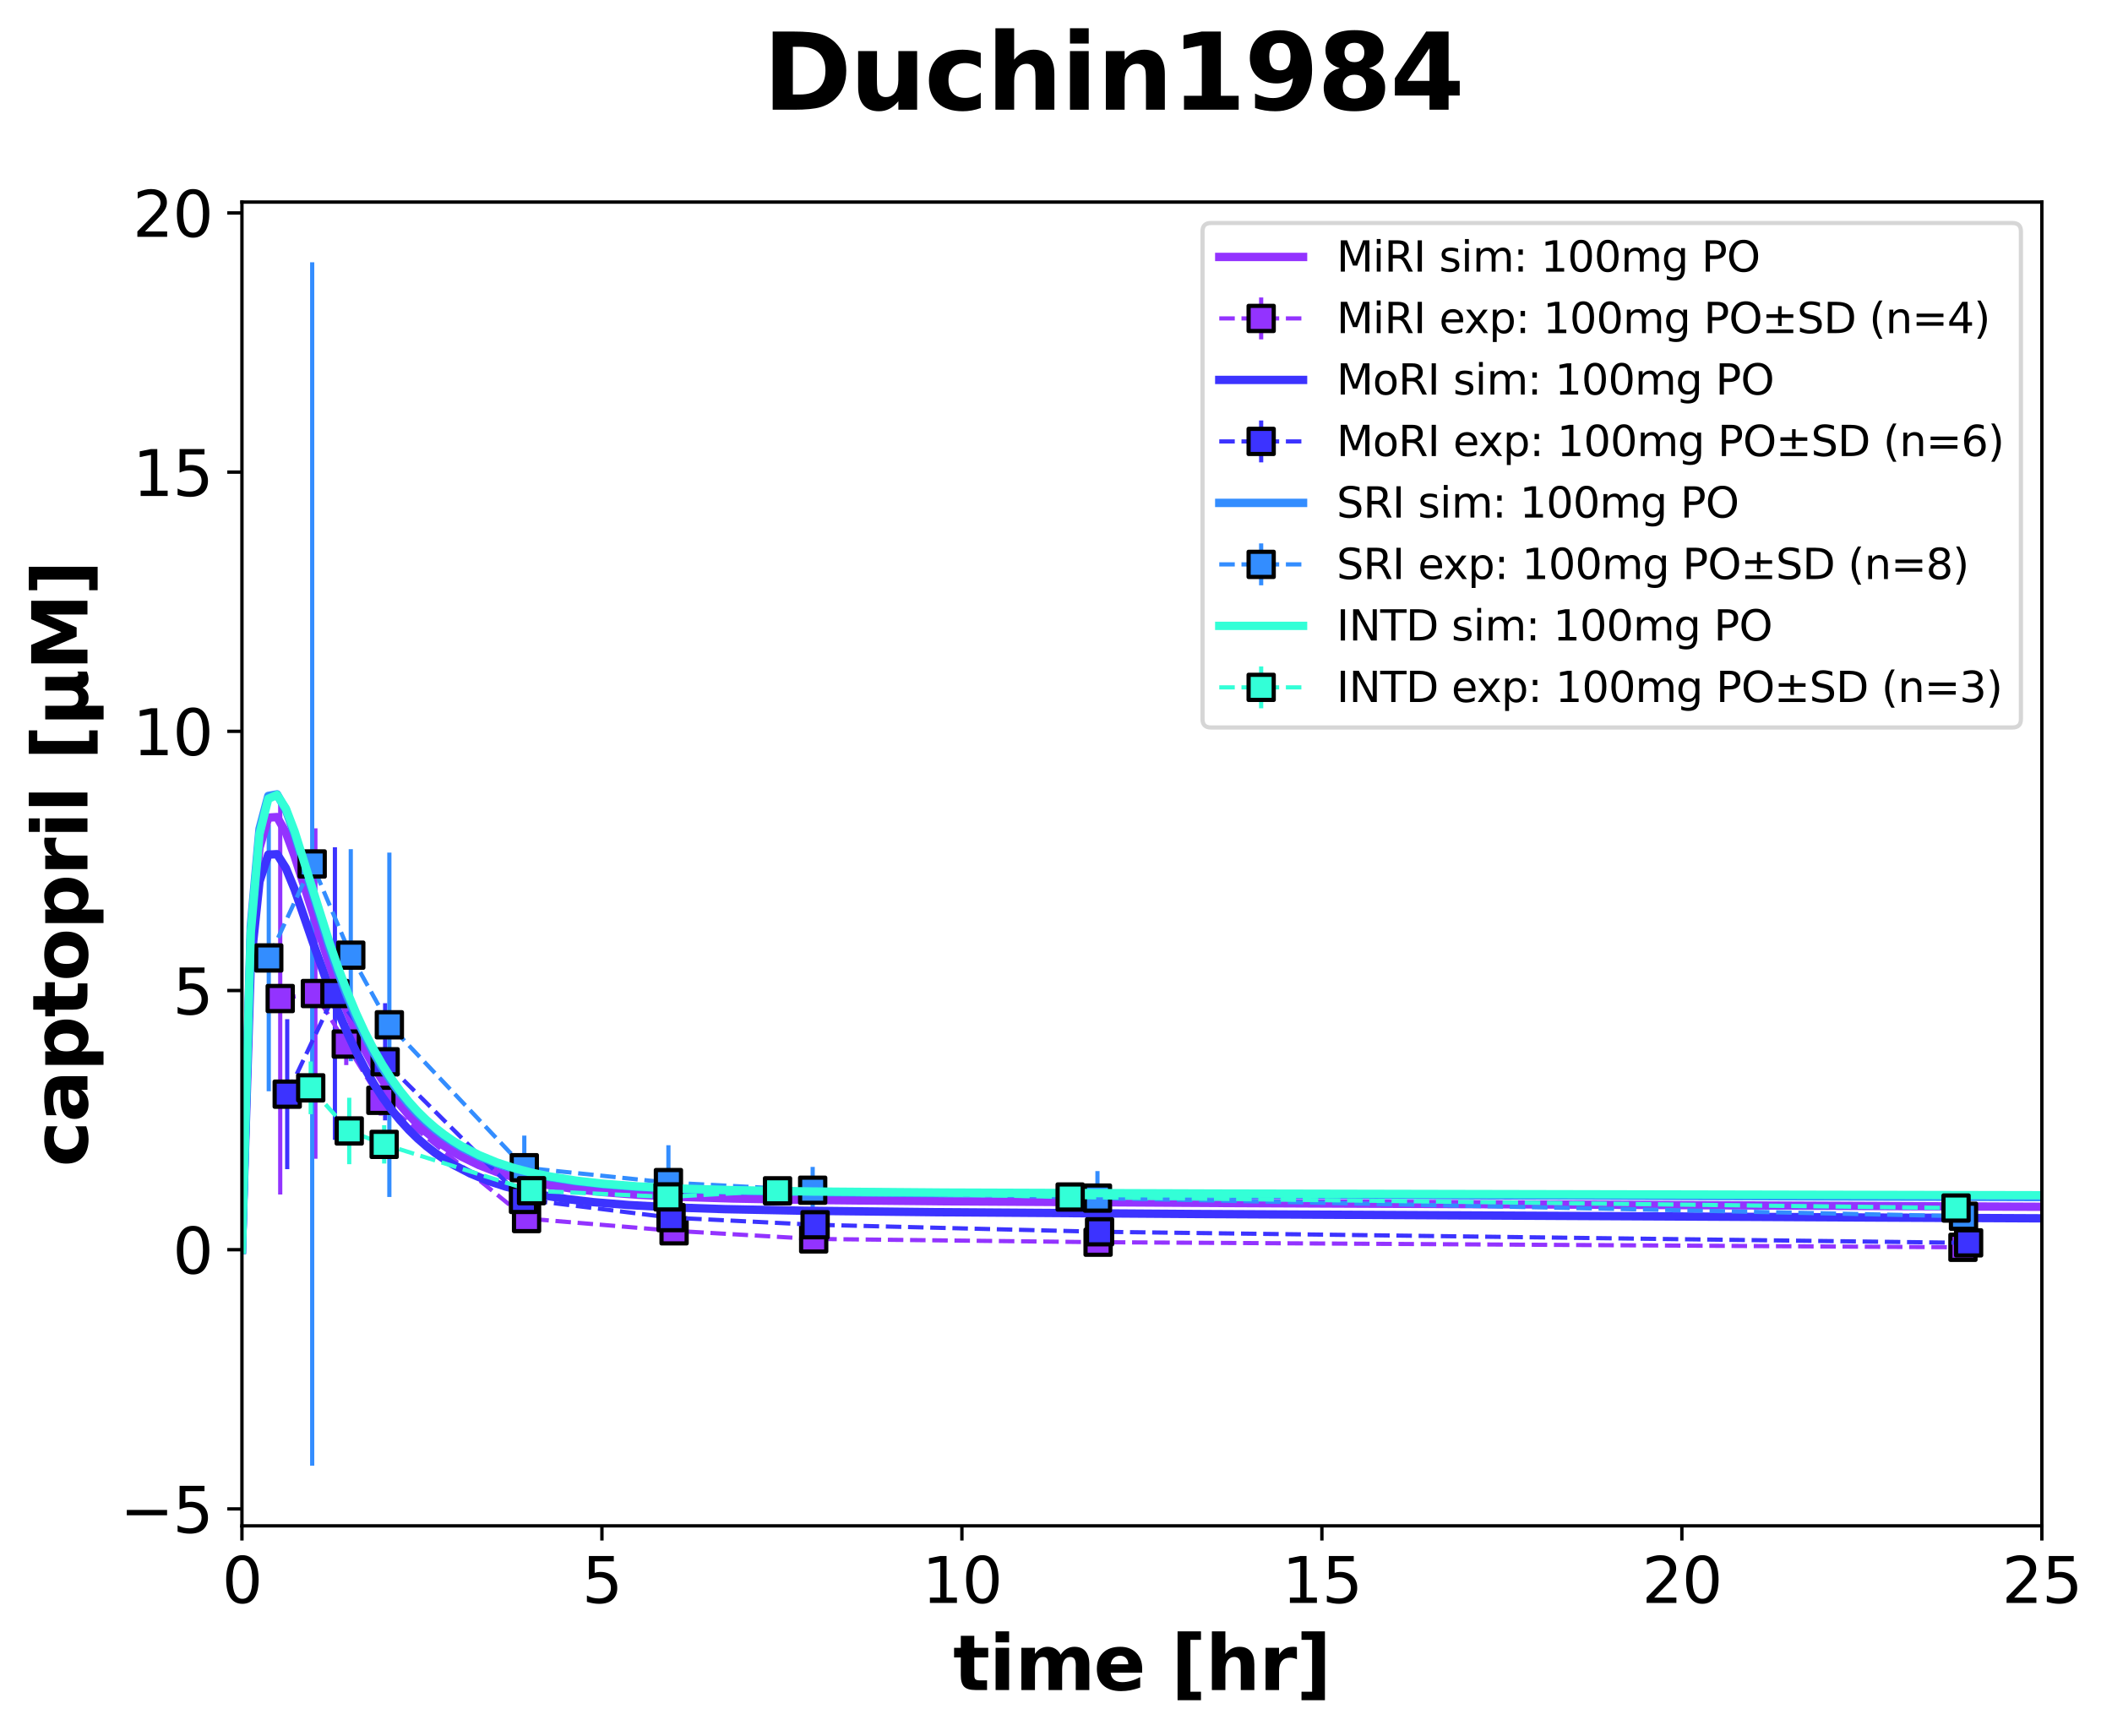 <?xml version="1.0" encoding="utf-8" standalone="no"?>
<!DOCTYPE svg PUBLIC "-//W3C//DTD SVG 1.1//EN"
  "http://www.w3.org/Graphics/SVG/1.1/DTD/svg11.dtd">
<svg xmlns:xlink="http://www.w3.org/1999/xlink" width="504.157pt" height="414.386pt" viewBox="0 0 504.157 414.386" xmlns="http://www.w3.org/2000/svg" version="1.1">
 <defs>
  <style type="text/css">*{stroke-linejoin: round; stroke-linecap: butt}</style>
 </defs>
 <g id="figure_1">
  <g id="patch_1">
   <path d="M 0 414.386 
L 504.157 414.386 
L 504.157 -0 
L 0 -0 
z
" style="fill: #ffffff"/>
  </g>
  <g id="axes_1">
   <g id="patch_2">
    <path d="M 57.754 364.248 
L 487.414 364.248 
L 487.414 48.24 
L 57.754 48.24 
z
" style="fill: #ffffff"/>
   </g>
   <g id="matplotlib.axis_1">
    <g id="xtick_1">
     <g id="line2d_1">
      <defs>
       <path id="m7837cbfcb8" d="M 0 0 
L 0 3.5 
" style="stroke: #000000; stroke-width: 0.8"/>
      </defs>
      <g>
       <use xlink:href="#m7837cbfcb8" x="57.754" y="364.248" style="stroke: #000000; stroke-width: 0.8"/>
      </g>
     </g>
     <g id="text_1">
      <!-- 0 -->
      <g transform="translate(52.982 382.646) scale(0.15 -0.15)">
       <defs>
        <path id="DejaVuSans-30" d="M 2034 4250 
Q 1547 4250 1301 3770 
Q 1056 3291 1056 2328 
Q 1056 1369 1301 889 
Q 1547 409 2034 409 
Q 2525 409 2770 889 
Q 3016 1369 3016 2328 
Q 3016 3291 2770 3770 
Q 2525 4250 2034 4250 
z
M 2034 4750 
Q 2819 4750 3233 4129 
Q 3647 3509 3647 2328 
Q 3647 1150 3233 529 
Q 2819 -91 2034 -91 
Q 1250 -91 836 529 
Q 422 1150 422 2328 
Q 422 3509 836 4129 
Q 1250 4750 2034 4750 
z
" transform="scale(0.016)"/>
       </defs>
       <use xlink:href="#DejaVuSans-30"/>
      </g>
     </g>
    </g>
    <g id="xtick_2">
     <g id="line2d_2">
      <g>
       <use xlink:href="#m7837cbfcb8" x="143.686" y="364.248" style="stroke: #000000; stroke-width: 0.8"/>
      </g>
     </g>
     <g id="text_2">
      <!-- 5 -->
      <g transform="translate(138.914 382.646) scale(0.15 -0.15)">
       <defs>
        <path id="DejaVuSans-35" d="M 691 4666 
L 3169 4666 
L 3169 4134 
L 1269 4134 
L 1269 2991 
Q 1406 3038 1543 3061 
Q 1681 3084 1819 3084 
Q 2600 3084 3056 2656 
Q 3513 2228 3513 1497 
Q 3513 744 3044 326 
Q 2575 -91 1722 -91 
Q 1428 -91 1123 -41 
Q 819 9 494 109 
L 494 744 
Q 775 591 1075 516 
Q 1375 441 1709 441 
Q 2250 441 2565 725 
Q 2881 1009 2881 1497 
Q 2881 1984 2565 2268 
Q 2250 2553 1709 2553 
Q 1456 2553 1204 2497 
Q 953 2441 691 2322 
L 691 4666 
z
" transform="scale(0.016)"/>
       </defs>
       <use xlink:href="#DejaVuSans-35"/>
      </g>
     </g>
    </g>
    <g id="xtick_3">
     <g id="line2d_3">
      <g>
       <use xlink:href="#m7837cbfcb8" x="229.618" y="364.248" style="stroke: #000000; stroke-width: 0.8"/>
      </g>
     </g>
     <g id="text_3">
      <!-- 10 -->
      <g transform="translate(220.074 382.646) scale(0.15 -0.15)">
       <defs>
        <path id="DejaVuSans-31" d="M 794 531 
L 1825 531 
L 1825 4091 
L 703 3866 
L 703 4441 
L 1819 4666 
L 2450 4666 
L 2450 531 
L 3481 531 
L 3481 0 
L 794 0 
L 794 531 
z
" transform="scale(0.016)"/>
       </defs>
       <use xlink:href="#DejaVuSans-31"/>
       <use xlink:href="#DejaVuSans-30" transform="translate(63.623 0)"/>
      </g>
     </g>
    </g>
    <g id="xtick_4">
     <g id="line2d_4">
      <g>
       <use xlink:href="#m7837cbfcb8" x="315.55" y="364.248" style="stroke: #000000; stroke-width: 0.8"/>
      </g>
     </g>
     <g id="text_4">
      <!-- 15 -->
      <g transform="translate(306.006 382.646) scale(0.15 -0.15)">
       <use xlink:href="#DejaVuSans-31"/>
       <use xlink:href="#DejaVuSans-35" transform="translate(63.623 0)"/>
      </g>
     </g>
    </g>
    <g id="xtick_5">
     <g id="line2d_5">
      <g>
       <use xlink:href="#m7837cbfcb8" x="401.482" y="364.248" style="stroke: #000000; stroke-width: 0.8"/>
      </g>
     </g>
     <g id="text_5">
      <!-- 20 -->
      <g transform="translate(391.938 382.646) scale(0.15 -0.15)">
       <defs>
        <path id="DejaVuSans-32" d="M 1228 531 
L 3431 531 
L 3431 0 
L 469 0 
L 469 531 
Q 828 903 1448 1529 
Q 2069 2156 2228 2338 
Q 2531 2678 2651 2914 
Q 2772 3150 2772 3378 
Q 2772 3750 2511 3984 
Q 2250 4219 1831 4219 
Q 1534 4219 1204 4116 
Q 875 4013 500 3803 
L 500 4441 
Q 881 4594 1212 4672 
Q 1544 4750 1819 4750 
Q 2544 4750 2975 4387 
Q 3406 4025 3406 3419 
Q 3406 3131 3298 2873 
Q 3191 2616 2906 2266 
Q 2828 2175 2409 1742 
Q 1991 1309 1228 531 
z
" transform="scale(0.016)"/>
       </defs>
       <use xlink:href="#DejaVuSans-32"/>
       <use xlink:href="#DejaVuSans-30" transform="translate(63.623 0)"/>
      </g>
     </g>
    </g>
    <g id="xtick_6">
     <g id="line2d_6">
      <g>
       <use xlink:href="#m7837cbfcb8" x="487.414" y="364.248" style="stroke: #000000; stroke-width: 0.8"/>
      </g>
     </g>
     <g id="text_6">
      <!-- 25 -->
      <g transform="translate(477.87 382.646) scale(0.15 -0.15)">
       <use xlink:href="#DejaVuSans-32"/>
       <use xlink:href="#DejaVuSans-35" transform="translate(63.623 0)"/>
      </g>
     </g>
    </g>
    <g id="text_7">
     <!-- time [hr] -->
     <g transform="translate(227.509 403.442) scale(0.18 -0.18)">
      <defs>
       <path id="DejaVuSans-Bold-74" d="M 1759 4494 
L 1759 3500 
L 2913 3500 
L 2913 2700 
L 1759 2700 
L 1759 1216 
Q 1759 972 1856 886 
Q 1953 800 2241 800 
L 2816 800 
L 2816 0 
L 1856 0 
Q 1194 0 917 276 
Q 641 553 641 1216 
L 641 2700 
L 84 2700 
L 84 3500 
L 641 3500 
L 641 4494 
L 1759 4494 
z
" transform="scale(0.016)"/>
       <path id="DejaVuSans-Bold-69" d="M 538 3500 
L 1656 3500 
L 1656 0 
L 538 0 
L 538 3500 
z
M 538 4863 
L 1656 4863 
L 1656 3950 
L 538 3950 
L 538 4863 
z
" transform="scale(0.016)"/>
       <path id="DejaVuSans-Bold-6d" d="M 3781 2919 
Q 3994 3244 4286 3414 
Q 4578 3584 4928 3584 
Q 5531 3584 5847 3212 
Q 6163 2841 6163 2131 
L 6163 0 
L 5038 0 
L 5038 1825 
Q 5041 1866 5042 1909 
Q 5044 1953 5044 2034 
Q 5044 2406 4934 2573 
Q 4825 2741 4581 2741 
Q 4263 2741 4089 2478 
Q 3916 2216 3909 1719 
L 3909 0 
L 2784 0 
L 2784 1825 
Q 2784 2406 2684 2573 
Q 2584 2741 2328 2741 
Q 2006 2741 1831 2477 
Q 1656 2213 1656 1722 
L 1656 0 
L 531 0 
L 531 3500 
L 1656 3500 
L 1656 2988 
Q 1863 3284 2130 3434 
Q 2397 3584 2719 3584 
Q 3081 3584 3359 3409 
Q 3638 3234 3781 2919 
z
" transform="scale(0.016)"/>
       <path id="DejaVuSans-Bold-65" d="M 4031 1759 
L 4031 1441 
L 1416 1441 
Q 1456 1047 1700 850 
Q 1944 653 2381 653 
Q 2734 653 3104 758 
Q 3475 863 3866 1075 
L 3866 213 
Q 3469 63 3072 -14 
Q 2675 -91 2278 -91 
Q 1328 -91 801 392 
Q 275 875 275 1747 
Q 275 2603 792 3093 
Q 1309 3584 2216 3584 
Q 3041 3584 3536 3087 
Q 4031 2591 4031 1759 
z
M 2881 2131 
Q 2881 2450 2695 2645 
Q 2509 2841 2209 2841 
Q 1884 2841 1681 2658 
Q 1478 2475 1428 2131 
L 2881 2131 
z
" transform="scale(0.016)"/>
       <path id="DejaVuSans-Bold-20" transform="scale(0.016)"/>
       <path id="DejaVuSans-Bold-5b" d="M 550 4863 
L 2491 4863 
L 2491 4159 
L 1613 4159 
L 1613 -141 
L 2491 -141 
L 2491 -844 
L 550 -844 
L 550 4863 
z
" transform="scale(0.016)"/>
       <path id="DejaVuSans-Bold-68" d="M 4056 2131 
L 4056 0 
L 2931 0 
L 2931 347 
L 2931 1625 
Q 2931 2084 2911 2256 
Q 2891 2428 2841 2509 
Q 2775 2619 2662 2680 
Q 2550 2741 2406 2741 
Q 2056 2741 1856 2470 
Q 1656 2200 1656 1722 
L 1656 0 
L 538 0 
L 538 4863 
L 1656 4863 
L 1656 2988 
Q 1909 3294 2193 3439 
Q 2478 3584 2822 3584 
Q 3428 3584 3742 3212 
Q 4056 2841 4056 2131 
z
" transform="scale(0.016)"/>
       <path id="DejaVuSans-Bold-72" d="M 3138 2547 
Q 2991 2616 2845 2648 
Q 2700 2681 2553 2681 
Q 2122 2681 1889 2404 
Q 1656 2128 1656 1613 
L 1656 0 
L 538 0 
L 538 3500 
L 1656 3500 
L 1656 2925 
Q 1872 3269 2151 3426 
Q 2431 3584 2822 3584 
Q 2878 3584 2943 3579 
Q 3009 3575 3134 3559 
L 3138 2547 
z
" transform="scale(0.016)"/>
       <path id="DejaVuSans-Bold-5d" d="M 2375 -844 
L 434 -844 
L 434 -141 
L 1313 -141 
L 1313 4159 
L 434 4159 
L 434 4863 
L 2375 4863 
L 2375 -844 
z
" transform="scale(0.016)"/>
      </defs>
      <use xlink:href="#DejaVuSans-Bold-74"/>
      <use xlink:href="#DejaVuSans-Bold-69" transform="translate(47.803 0)"/>
      <use xlink:href="#DejaVuSans-Bold-6d" transform="translate(82.08 0)"/>
      <use xlink:href="#DejaVuSans-Bold-65" transform="translate(186.279 0)"/>
      <use xlink:href="#DejaVuSans-Bold-20" transform="translate(254.102 0)"/>
      <use xlink:href="#DejaVuSans-Bold-5b" transform="translate(288.916 0)"/>
      <use xlink:href="#DejaVuSans-Bold-68" transform="translate(334.619 0)"/>
      <use xlink:href="#DejaVuSans-Bold-72" transform="translate(405.811 0)"/>
      <use xlink:href="#DejaVuSans-Bold-5d" transform="translate(455.127 0)"/>
     </g>
    </g>
   </g>
   <g id="matplotlib.axis_2">
    <g id="ytick_1">
     <g id="line2d_7">
      <defs>
       <path id="mfb6a3512ee" d="M 0 0 
L -3.5 0 
" style="stroke: #000000; stroke-width: 0.8"/>
      </defs>
      <g>
       <use xlink:href="#mfb6a3512ee" x="57.754" y="360.205" style="stroke: #000000; stroke-width: 0.8"/>
      </g>
     </g>
     <g id="text_8">
      <!-- −5 -->
      <g transform="translate(28.64 365.903) scale(0.15 -0.15)">
       <defs>
        <path id="DejaVuSans-2212" d="M 678 2272 
L 4684 2272 
L 4684 1741 
L 678 1741 
L 678 2272 
z
" transform="scale(0.016)"/>
       </defs>
       <use xlink:href="#DejaVuSans-2212"/>
       <use xlink:href="#DejaVuSans-35" transform="translate(83.789 0)"/>
      </g>
     </g>
    </g>
    <g id="ytick_2">
     <g id="line2d_8">
      <g>
       <use xlink:href="#mfb6a3512ee" x="57.754" y="298.329" style="stroke: #000000; stroke-width: 0.8"/>
      </g>
     </g>
     <g id="text_9">
      <!-- 0 -->
      <g transform="translate(41.21 304.028) scale(0.15 -0.15)">
       <use xlink:href="#DejaVuSans-30"/>
      </g>
     </g>
    </g>
    <g id="ytick_3">
     <g id="line2d_9">
      <g>
       <use xlink:href="#mfb6a3512ee" x="57.754" y="236.454" style="stroke: #000000; stroke-width: 0.8"/>
      </g>
     </g>
     <g id="text_10">
      <!-- 5 -->
      <g transform="translate(41.21 242.153) scale(0.15 -0.15)">
       <use xlink:href="#DejaVuSans-35"/>
      </g>
     </g>
    </g>
    <g id="ytick_4">
     <g id="line2d_10">
      <g>
       <use xlink:href="#mfb6a3512ee" x="57.754" y="174.579" style="stroke: #000000; stroke-width: 0.8"/>
      </g>
     </g>
     <g id="text_11">
      <!-- 10 -->
      <g transform="translate(31.666 180.278) scale(0.15 -0.15)">
       <use xlink:href="#DejaVuSans-31"/>
       <use xlink:href="#DejaVuSans-30" transform="translate(63.623 0)"/>
      </g>
     </g>
    </g>
    <g id="ytick_5">
     <g id="line2d_11">
      <g>
       <use xlink:href="#mfb6a3512ee" x="57.754" y="112.704" style="stroke: #000000; stroke-width: 0.8"/>
      </g>
     </g>
     <g id="text_12">
      <!-- 15 -->
      <g transform="translate(31.666 118.403) scale(0.15 -0.15)">
       <use xlink:href="#DejaVuSans-31"/>
       <use xlink:href="#DejaVuSans-35" transform="translate(63.623 0)"/>
      </g>
     </g>
    </g>
    <g id="ytick_6">
     <g id="line2d_12">
      <g>
       <use xlink:href="#mfb6a3512ee" x="57.754" y="50.829" style="stroke: #000000; stroke-width: 0.8"/>
      </g>
     </g>
     <g id="text_13">
      <!-- 20 -->
      <g transform="translate(31.666 56.527) scale(0.15 -0.15)">
       <use xlink:href="#DejaVuSans-32"/>
       <use xlink:href="#DejaVuSans-30" transform="translate(63.623 0)"/>
      </g>
     </g>
    </g>
    <g id="text_14">
     <!-- captopril [µM] -->
     <g transform="translate(20.877 278.569) rotate(-90) scale(0.18 -0.18)">
      <defs>
       <path id="DejaVuSans-Bold-63" d="M 3366 3391 
L 3366 2478 
Q 3138 2634 2908 2709 
Q 2678 2784 2431 2784 
Q 1963 2784 1702 2511 
Q 1441 2238 1441 1747 
Q 1441 1256 1702 982 
Q 1963 709 2431 709 
Q 2694 709 2930 787 
Q 3166 866 3366 1019 
L 3366 103 
Q 3103 6 2833 -42 
Q 2563 -91 2291 -91 
Q 1344 -91 809 395 
Q 275 881 275 1747 
Q 275 2613 809 3098 
Q 1344 3584 2291 3584 
Q 2566 3584 2833 3536 
Q 3100 3488 3366 3391 
z
" transform="scale(0.016)"/>
       <path id="DejaVuSans-Bold-61" d="M 2106 1575 
Q 1756 1575 1579 1456 
Q 1403 1338 1403 1106 
Q 1403 894 1545 773 
Q 1688 653 1941 653 
Q 2256 653 2472 879 
Q 2688 1106 2688 1447 
L 2688 1575 
L 2106 1575 
z
M 3816 1997 
L 3816 0 
L 2688 0 
L 2688 519 
Q 2463 200 2181 54 
Q 1900 -91 1497 -91 
Q 953 -91 614 226 
Q 275 544 275 1050 
Q 275 1666 698 1953 
Q 1122 2241 2028 2241 
L 2688 2241 
L 2688 2328 
Q 2688 2594 2478 2717 
Q 2269 2841 1825 2841 
Q 1466 2841 1156 2769 
Q 847 2697 581 2553 
L 581 3406 
Q 941 3494 1303 3539 
Q 1666 3584 2028 3584 
Q 2975 3584 3395 3211 
Q 3816 2838 3816 1997 
z
" transform="scale(0.016)"/>
       <path id="DejaVuSans-Bold-70" d="M 1656 506 
L 1656 -1331 
L 538 -1331 
L 538 3500 
L 1656 3500 
L 1656 2988 
Q 1888 3294 2169 3439 
Q 2450 3584 2816 3584 
Q 3463 3584 3878 3070 
Q 4294 2556 4294 1747 
Q 4294 938 3878 423 
Q 3463 -91 2816 -91 
Q 2450 -91 2169 54 
Q 1888 200 1656 506 
z
M 2400 2772 
Q 2041 2772 1848 2508 
Q 1656 2244 1656 1747 
Q 1656 1250 1848 986 
Q 2041 722 2400 722 
Q 2759 722 2948 984 
Q 3138 1247 3138 1747 
Q 3138 2247 2948 2509 
Q 2759 2772 2400 2772 
z
" transform="scale(0.016)"/>
       <path id="DejaVuSans-Bold-6f" d="M 2203 2784 
Q 1831 2784 1636 2517 
Q 1441 2250 1441 1747 
Q 1441 1244 1636 976 
Q 1831 709 2203 709 
Q 2569 709 2762 976 
Q 2956 1244 2956 1747 
Q 2956 2250 2762 2517 
Q 2569 2784 2203 2784 
z
M 2203 3584 
Q 3106 3584 3614 3096 
Q 4122 2609 4122 1747 
Q 4122 884 3614 396 
Q 3106 -91 2203 -91 
Q 1297 -91 786 396 
Q 275 884 275 1747 
Q 275 2609 786 3096 
Q 1297 3584 2203 3584 
z
" transform="scale(0.016)"/>
       <path id="DejaVuSans-Bold-6c" d="M 538 4863 
L 1656 4863 
L 1656 0 
L 538 0 
L 538 4863 
z
" transform="scale(0.016)"/>
       <path id="DejaVuSans-Bold-b5" d="M 544 -1338 
L 544 3500 
L 1672 3500 
L 1672 1466 
Q 1672 1103 1828 926 
Q 1984 750 2303 750 
Q 2625 750 2781 926 
Q 2938 1103 2938 1466 
L 2938 3500 
L 4063 3500 
L 4063 1159 
Q 4063 938 4114 850 
Q 4166 763 4288 763 
Q 4344 763 4395 778 
Q 4447 794 4506 831 
L 4506 50 
Q 4341 -22 4195 -56 
Q 4050 -91 3909 -91 
Q 3631 -91 3454 26 
Q 3278 144 3169 403 
Q 3022 156 2811 32 
Q 2600 -91 2322 -91 
Q 2091 -91 1928 -17 
Q 1766 56 1672 206 
L 1672 -1338 
L 544 -1338 
z
" transform="scale(0.016)"/>
       <path id="DejaVuSans-Bold-4d" d="M 588 4666 
L 2119 4666 
L 3181 2169 
L 4250 4666 
L 5778 4666 
L 5778 0 
L 4641 0 
L 4641 3413 
L 3566 897 
L 2803 897 
L 1728 3413 
L 1728 0 
L 588 0 
L 588 4666 
z
" transform="scale(0.016)"/>
      </defs>
      <use xlink:href="#DejaVuSans-Bold-63"/>
      <use xlink:href="#DejaVuSans-Bold-61" transform="translate(59.277 0)"/>
      <use xlink:href="#DejaVuSans-Bold-70" transform="translate(126.758 0)"/>
      <use xlink:href="#DejaVuSans-Bold-74" transform="translate(198.34 0)"/>
      <use xlink:href="#DejaVuSans-Bold-6f" transform="translate(246.143 0)"/>
      <use xlink:href="#DejaVuSans-Bold-70" transform="translate(314.844 0)"/>
      <use xlink:href="#DejaVuSans-Bold-72" transform="translate(386.426 0)"/>
      <use xlink:href="#DejaVuSans-Bold-69" transform="translate(435.742 0)"/>
      <use xlink:href="#DejaVuSans-Bold-6c" transform="translate(470.02 0)"/>
      <use xlink:href="#DejaVuSans-Bold-20" transform="translate(504.297 0)"/>
      <use xlink:href="#DejaVuSans-Bold-5b" transform="translate(539.111 0)"/>
      <use xlink:href="#DejaVuSans-Bold-b5" transform="translate(584.814 0)"/>
      <use xlink:href="#DejaVuSans-Bold-4d" transform="translate(658.398 0)"/>
      <use xlink:href="#DejaVuSans-Bold-5d" transform="translate(757.91 0)"/>
     </g>
    </g>
   </g>
   <g id="LineCollection_1">
    <path d="M 66.892 285.157 
L 66.892 191.585 
" clip-path="url(#p209557b736)" style="fill: none; stroke: #9333ff"/>
    <path d="M 75.288 276.612 
L 75.288 197.735 
" clip-path="url(#p209557b736)" style="fill: none; stroke: #9333ff"/>
    <path d="M 82.655 254.262 
L 82.655 244.218 
" clip-path="url(#p209557b736)" style="fill: none; stroke: #9333ff"/>
    <path d="M 90.914 266.318 
L 90.914 259.022 
" clip-path="url(#p209557b736)" style="fill: none; stroke: #9333ff"/>
    <path d="M 125.696 291.657 
L 125.696 290.135 
" clip-path="url(#p209557b736)" style="fill: none; stroke: #9333ff"/>
    <path d="M 160.91 295.596 
L 160.91 292.045 
" clip-path="url(#p209557b736)" style="fill: none; stroke: #9333ff"/>
    <path d="M 194.236 296.892 
L 194.236 294.615 
" clip-path="url(#p209557b736)" style="fill: none; stroke: #9333ff"/>
    <path d="M 262.127 297.645 
L 262.127 295.423 
" clip-path="url(#p209557b736)" style="fill: none; stroke: #9333ff"/>
    <path d="M 468.577 298.875 
L 468.577 296.627 
" clip-path="url(#p209557b736)" style="fill: none; stroke: #9333ff"/>
   </g>
   <g id="LineCollection_2">
    <path d="M 68.562 279.101 
L 68.562 243.295 
" clip-path="url(#p209557b736)" style="fill: none; stroke: #3c33ff"/>
    <path d="M 79.948 272.113 
L 79.948 202.248 
" clip-path="url(#p209557b736)" style="fill: none; stroke: #3c33ff"/>
    <path d="M 91.939 267.452 
L 91.939 239.484 
" clip-path="url(#p209557b736)" style="fill: none; stroke: #3c33ff"/>
    <path d="M 124.958 288.141 
L 124.958 284.512 
" clip-path="url(#p209557b736)" style="fill: none; stroke: #3c33ff"/>
    <path d="M 160.192 293.488 
L 160.192 287.864 
" clip-path="url(#p209557b736)" style="fill: none; stroke: #3c33ff"/>
    <path d="M 194.576 294.728 
L 194.576 290.014 
" clip-path="url(#p209557b736)" style="fill: none; stroke: #3c33ff"/>
    <path d="M 262.479 295.744 
L 262.479 292.357 
" clip-path="url(#p209557b736)" style="fill: none; stroke: #3c33ff"/>
    <path d="M 469.929 297.779 
L 469.929 295.613 
" clip-path="url(#p209557b736)" style="fill: none; stroke: #3c33ff"/>
   </g>
   <g id="LineCollection_3">
    <path d="M 64.156 260.506 
L 64.156 196.857 
" clip-path="url(#p209557b736)" style="fill: none; stroke: #338dff"/>
    <path d="M 74.522 349.884 
L 74.522 62.604 
" clip-path="url(#p209557b736)" style="fill: none; stroke: #338dff"/>
    <path d="M 83.733 253.323 
L 83.733 202.706 
" clip-path="url(#p209557b736)" style="fill: none; stroke: #338dff"/>
    <path d="M 92.944 285.748 
L 92.944 203.529 
" clip-path="url(#p209557b736)" style="fill: none; stroke: #338dff"/>
    <path d="M 125.156 286.426 
L 125.156 271.082 
" clip-path="url(#p209557b736)" style="fill: none; stroke: #338dff"/>
    <path d="M 159.559 291.229 
L 159.559 273.389 
" clip-path="url(#p209557b736)" style="fill: none; stroke: #338dff"/>
    <path d="M 193.995 289.694 
L 193.995 278.565 
" clip-path="url(#p209557b736)" style="fill: none; stroke: #338dff"/>
    <path d="M 261.975 292.45 
L 261.975 279.552 
" clip-path="url(#p209557b736)" style="fill: none; stroke: #338dff"/>
    <path d="M 468.707 292.965 
L 468.707 287.719 
" clip-path="url(#p209557b736)" style="fill: none; stroke: #338dff"/>
   </g>
   <g id="LineCollection_4">
    <path d="M 74.17 265.981 
L 74.17 253.399 
" clip-path="url(#p209557b736)" style="fill: none; stroke: #33ffd7"/>
    <path d="M 83.365 277.913 
L 83.365 262.048 
" clip-path="url(#p209557b736)" style="fill: none; stroke: #33ffd7"/>
    <path d="M 91.705 277.758 
L 91.705 268.613 
" clip-path="url(#p209557b736)" style="fill: none; stroke: #33ffd7"/>
    <path d="M 126.887 290.238 
L 126.887 278.259 
" clip-path="url(#p209557b736)" style="fill: none; stroke: #33ffd7"/>
    <path d="M 159.462 287.071 
L 159.462 284.374 
" clip-path="url(#p209557b736)" style="fill: none; stroke: #33ffd7"/>
    <path d="M 185.603 287.367 
L 185.603 281.168 
" clip-path="url(#p209557b736)" style="fill: none; stroke: #33ffd7"/>
    <path d="M 255.459 286.866 
L 255.459 284.635 
" clip-path="url(#p209557b736)" style="fill: none; stroke: #33ffd7"/>
    <path d="M 466.932 290.38 
L 466.932 286.38 
" clip-path="url(#p209557b736)" style="fill: none; stroke: #33ffd7"/>
   </g>
   <g id="line2d_13">
    <path d="M 57.754 298.329 
L 59.85 224.33 
L 61.947 202.362 
L 64.044 195.181 
L 66.141 195.047 
L 68.237 198.738 
L 70.334 204.408 
L 78.721 230.532 
L 80.818 236.3 
L 82.914 241.57 
L 85.011 246.341 
L 87.108 250.636 
L 89.205 254.486 
L 91.301 257.928 
L 93.398 261 
L 95.495 263.737 
L 97.592 266.175 
L 99.688 268.345 
L 101.785 270.277 
L 103.882 271.996 
L 105.979 273.526 
L 108.075 274.887 
L 110.172 276.1 
L 114.366 278.143 
L 118.559 279.766 
L 122.753 281.059 
L 126.946 282.091 
L 131.14 282.918 
L 137.43 283.865 
L 143.72 284.553 
L 152.107 285.197 
L 162.591 285.721 
L 175.171 286.112 
L 194.042 286.457 
L 225.493 286.777 
L 292.589 287.187 
L 487.585 288.088 
L 487.585 288.088 
" clip-path="url(#p209557b736)" style="fill: none; stroke: #9333ff; stroke-width: 2; stroke-linecap: square"/>
   </g>
   <g id="line2d_14">
    <path d="M 66.892 238.371 
L 75.288 237.174 
L 82.655 249.24 
L 90.914 262.67 
L 125.696 290.896 
L 160.91 293.821 
L 194.236 295.753 
L 262.127 296.534 
L 468.577 297.751 
" clip-path="url(#p209557b736)" style="fill: none; stroke-dasharray: 3.7,1.6; stroke-dashoffset: 0; stroke: #9333ff"/>
    <defs>
     <path id="m1f21dce3a6" d="M -3 3 
L 3 3 
L 3 -3 
L -3 -3 
z
" style="stroke: #000000; stroke-linejoin: miter"/>
    </defs>
    <g clip-path="url(#p209557b736)">
     <use xlink:href="#m1f21dce3a6" x="66.892" y="238.371" style="fill: #9333ff; stroke: #000000; stroke-linejoin: miter"/>
     <use xlink:href="#m1f21dce3a6" x="75.288" y="237.174" style="fill: #9333ff; stroke: #000000; stroke-linejoin: miter"/>
     <use xlink:href="#m1f21dce3a6" x="82.655" y="249.24" style="fill: #9333ff; stroke: #000000; stroke-linejoin: miter"/>
     <use xlink:href="#m1f21dce3a6" x="90.914" y="262.67" style="fill: #9333ff; stroke: #000000; stroke-linejoin: miter"/>
     <use xlink:href="#m1f21dce3a6" x="125.696" y="290.896" style="fill: #9333ff; stroke: #000000; stroke-linejoin: miter"/>
     <use xlink:href="#m1f21dce3a6" x="160.91" y="293.821" style="fill: #9333ff; stroke: #000000; stroke-linejoin: miter"/>
     <use xlink:href="#m1f21dce3a6" x="194.236" y="295.753" style="fill: #9333ff; stroke: #000000; stroke-linejoin: miter"/>
     <use xlink:href="#m1f21dce3a6" x="262.127" y="296.534" style="fill: #9333ff; stroke: #000000; stroke-linejoin: miter"/>
     <use xlink:href="#m1f21dce3a6" x="468.577" y="297.751" style="fill: #9333ff; stroke: #000000; stroke-linejoin: miter"/>
    </g>
   </g>
   <g id="line2d_15">
    <path d="M 57.754 298.329 
L 59.85 230.485 
L 61.947 210.432 
L 64.044 204.019 
L 66.141 203.905 
L 68.237 207.223 
L 70.334 212.351 
L 74.528 224.497 
L 78.721 236.34 
L 80.818 241.7 
L 82.914 246.613 
L 85.011 251.074 
L 87.108 255.099 
L 89.205 258.714 
L 91.301 261.951 
L 93.398 264.844 
L 95.495 267.425 
L 97.592 269.726 
L 99.688 271.777 
L 101.785 273.603 
L 103.882 275.229 
L 105.979 276.677 
L 108.075 277.967 
L 112.269 280.141 
L 116.462 281.87 
L 120.656 283.248 
L 124.849 284.348 
L 129.043 285.23 
L 135.333 286.24 
L 141.623 286.976 
L 150.01 287.665 
L 160.494 288.227 
L 173.074 288.649 
L 191.945 289.024 
L 223.396 289.377 
L 286.298 289.812 
L 447.747 290.652 
L 487.585 290.842 
L 487.585 290.842 
" clip-path="url(#p209557b736)" style="fill: none; stroke: #3c33ff; stroke-width: 2; stroke-linecap: square"/>
   </g>
   <g id="line2d_16">
    <path d="M 68.562 261.198 
L 79.948 237.18 
L 91.939 253.468 
L 124.958 286.326 
L 160.192 290.676 
L 194.576 292.371 
L 262.479 294.05 
L 469.929 296.696 
" clip-path="url(#p209557b736)" style="fill: none; stroke-dasharray: 3.7,1.6; stroke-dashoffset: 0; stroke: #3c33ff"/>
    <defs>
     <path id="m838d537955" d="M -3 3 
L 3 3 
L 3 -3 
L -3 -3 
z
" style="stroke: #000000; stroke-linejoin: miter"/>
    </defs>
    <g clip-path="url(#p209557b736)">
     <use xlink:href="#m838d537955" x="68.562" y="261.198" style="fill: #3c33ff; stroke: #000000; stroke-linejoin: miter"/>
     <use xlink:href="#m838d537955" x="79.948" y="237.18" style="fill: #3c33ff; stroke: #000000; stroke-linejoin: miter"/>
     <use xlink:href="#m838d537955" x="91.939" y="253.468" style="fill: #3c33ff; stroke: #000000; stroke-linejoin: miter"/>
     <use xlink:href="#m838d537955" x="124.958" y="286.326" style="fill: #3c33ff; stroke: #000000; stroke-linejoin: miter"/>
     <use xlink:href="#m838d537955" x="160.192" y="290.676" style="fill: #3c33ff; stroke: #000000; stroke-linejoin: miter"/>
     <use xlink:href="#m838d537955" x="194.576" y="292.371" style="fill: #3c33ff; stroke: #000000; stroke-linejoin: miter"/>
     <use xlink:href="#m838d537955" x="262.479" y="294.05" style="fill: #3c33ff; stroke: #000000; stroke-linejoin: miter"/>
     <use xlink:href="#m838d537955" x="469.929" y="296.696" style="fill: #3c33ff; stroke: #000000; stroke-linejoin: miter"/>
    </g>
   </g>
   <g id="line2d_17">
    <path d="M 57.754 298.329 
L 59.85 221.226 
L 61.947 197.89 
L 64.044 190.004 
L 66.141 189.626 
L 68.237 193.348 
L 70.334 199.197 
L 78.721 226.406 
L 80.818 232.427 
L 82.914 237.927 
L 85.011 242.907 
L 87.108 247.389 
L 89.205 251.407 
L 91.301 254.998 
L 93.398 258.202 
L 95.495 261.057 
L 97.592 263.599 
L 99.688 265.861 
L 101.785 267.874 
L 103.882 269.664 
L 105.979 271.257 
L 108.075 272.674 
L 110.172 273.936 
L 114.366 276.059 
L 118.559 277.744 
L 122.753 279.085 
L 126.946 280.153 
L 131.14 281.007 
L 137.43 281.981 
L 143.72 282.686 
L 152.107 283.34 
L 162.591 283.864 
L 175.171 284.247 
L 194.042 284.569 
L 225.493 284.842 
L 292.589 285.149 
L 487.585 285.772 
L 487.585 285.772 
" clip-path="url(#p209557b736)" style="fill: none; stroke: #338dff; stroke-width: 2; stroke-linecap: square"/>
   </g>
   <g id="line2d_18">
    <path d="M 64.156 228.681 
L 74.522 206.244 
L 83.733 228.015 
L 92.944 244.638 
L 125.156 278.754 
L 159.559 282.309 
L 193.995 284.129 
L 261.975 286.001 
L 468.707 290.342 
" clip-path="url(#p209557b736)" style="fill: none; stroke-dasharray: 3.7,1.6; stroke-dashoffset: 0; stroke: #338dff"/>
    <defs>
     <path id="m2bac5749b3" d="M -3 3 
L 3 3 
L 3 -3 
L -3 -3 
z
" style="stroke: #000000; stroke-linejoin: miter"/>
    </defs>
    <g clip-path="url(#p209557b736)">
     <use xlink:href="#m2bac5749b3" x="64.156" y="228.681" style="fill: #338dff; stroke: #000000; stroke-linejoin: miter"/>
     <use xlink:href="#m2bac5749b3" x="74.522" y="206.244" style="fill: #338dff; stroke: #000000; stroke-linejoin: miter"/>
     <use xlink:href="#m2bac5749b3" x="83.733" y="228.015" style="fill: #338dff; stroke: #000000; stroke-linejoin: miter"/>
     <use xlink:href="#m2bac5749b3" x="92.944" y="244.638" style="fill: #338dff; stroke: #000000; stroke-linejoin: miter"/>
     <use xlink:href="#m2bac5749b3" x="125.156" y="278.754" style="fill: #338dff; stroke: #000000; stroke-linejoin: miter"/>
     <use xlink:href="#m2bac5749b3" x="159.559" y="282.309" style="fill: #338dff; stroke: #000000; stroke-linejoin: miter"/>
     <use xlink:href="#m2bac5749b3" x="193.995" y="284.129" style="fill: #338dff; stroke: #000000; stroke-linejoin: miter"/>
     <use xlink:href="#m2bac5749b3" x="261.975" y="286.001" style="fill: #338dff; stroke: #000000; stroke-linejoin: miter"/>
     <use xlink:href="#m2bac5749b3" x="468.707" y="290.342" style="fill: #338dff; stroke: #000000; stroke-linejoin: miter"/>
    </g>
   </g>
   <g id="line2d_19">
    <path d="M 57.754 298.329 
L 59.85 222.757 
L 61.947 199.082 
L 64.044 190.679 
L 66.141 189.755 
L 68.237 193.007 
L 70.334 198.501 
L 74.528 211.947 
L 78.721 225.247 
L 80.818 231.293 
L 82.914 236.843 
L 85.011 241.886 
L 87.108 246.439 
L 89.205 250.529 
L 91.301 254.192 
L 93.398 257.464 
L 95.495 260.383 
L 97.592 262.985 
L 99.688 265.301 
L 101.785 267.363 
L 103.882 269.198 
L 105.979 270.831 
L 108.075 272.284 
L 110.172 273.578 
L 114.366 275.756 
L 118.559 277.485 
L 122.753 278.859 
L 126.946 279.955 
L 131.14 280.83 
L 137.43 281.827 
L 143.72 282.548 
L 152.107 283.214 
L 162.591 283.746 
L 175.171 284.128 
L 194.042 284.441 
L 225.493 284.688 
L 290.492 284.918 
L 487.585 285.329 
L 487.585 285.329 
" clip-path="url(#p209557b736)" style="fill: none; stroke: #33ffd7; stroke-width: 2; stroke-linecap: square"/>
   </g>
   <g id="line2d_20">
    <path d="M 74.17 259.69 
L 83.365 269.98 
L 91.705 273.185 
L 126.887 284.248 
L 159.462 285.722 
L 185.603 284.268 
L 255.459 285.75 
L 466.932 288.38 
" clip-path="url(#p209557b736)" style="fill: none; stroke-dasharray: 3.7,1.6; stroke-dashoffset: 0; stroke: #33ffd7"/>
    <defs>
     <path id="md4f967c34d" d="M -3 3 
L 3 3 
L 3 -3 
L -3 -3 
z
" style="stroke: #000000; stroke-linejoin: miter"/>
    </defs>
    <g clip-path="url(#p209557b736)">
     <use xlink:href="#md4f967c34d" x="74.17" y="259.69" style="fill: #33ffd7; stroke: #000000; stroke-linejoin: miter"/>
     <use xlink:href="#md4f967c34d" x="83.365" y="269.98" style="fill: #33ffd7; stroke: #000000; stroke-linejoin: miter"/>
     <use xlink:href="#md4f967c34d" x="91.705" y="273.185" style="fill: #33ffd7; stroke: #000000; stroke-linejoin: miter"/>
     <use xlink:href="#md4f967c34d" x="126.887" y="284.248" style="fill: #33ffd7; stroke: #000000; stroke-linejoin: miter"/>
     <use xlink:href="#md4f967c34d" x="159.462" y="285.722" style="fill: #33ffd7; stroke: #000000; stroke-linejoin: miter"/>
     <use xlink:href="#md4f967c34d" x="185.603" y="284.268" style="fill: #33ffd7; stroke: #000000; stroke-linejoin: miter"/>
     <use xlink:href="#md4f967c34d" x="255.459" y="285.75" style="fill: #33ffd7; stroke: #000000; stroke-linejoin: miter"/>
     <use xlink:href="#md4f967c34d" x="466.932" y="288.38" style="fill: #33ffd7; stroke: #000000; stroke-linejoin: miter"/>
    </g>
   </g>
   <g id="patch_3">
    <path d="M 57.754 364.248 
L 57.754 48.24 
" style="fill: none; stroke: #000000; stroke-width: 0.8; stroke-linejoin: miter; stroke-linecap: square"/>
   </g>
   <g id="patch_4">
    <path d="M 487.414 364.248 
L 487.414 48.24 
" style="fill: none; stroke: #000000; stroke-width: 0.8; stroke-linejoin: miter; stroke-linecap: square"/>
   </g>
   <g id="patch_5">
    <path d="M 57.754 364.248 
L 487.414 364.248 
" style="fill: none; stroke: #000000; stroke-width: 0.8; stroke-linejoin: miter; stroke-linecap: square"/>
   </g>
   <g id="patch_6">
    <path d="M 57.754 48.24 
L 487.414 48.24 
" style="fill: none; stroke: #000000; stroke-width: 0.8; stroke-linejoin: miter; stroke-linecap: square"/>
   </g>
   <g id="legend_1">
    <g id="patch_7">
     <path d="M 289.053 173.665 
L 480.414 173.665 
Q 482.414 173.665 482.414 171.665 
L 482.414 55.24 
Q 482.414 53.24 480.414 53.24 
L 289.053 53.24 
Q 287.053 53.24 287.053 55.24 
L 287.053 171.665 
Q 287.053 173.665 289.053 173.665 
z
" style="fill: #ffffff; opacity: 0.8; stroke: #cccccc; stroke-linejoin: miter"/>
    </g>
    <g id="line2d_21">
     <path d="M 291.053 61.338 
L 311.053 61.338 
" style="fill: none; stroke: #9333ff; stroke-width: 2; stroke-linecap: square"/>
    </g>
    <g id="line2d_22"/>
    <g id="text_15">
     <!-- MiRI sim: 100mg PO -->
     <g transform="translate(319.053 64.838) scale(0.1 -0.1)">
      <defs>
       <path id="DejaVuSans-4d" d="M 628 4666 
L 1569 4666 
L 2759 1491 
L 3956 4666 
L 4897 4666 
L 4897 0 
L 4281 0 
L 4281 4097 
L 3078 897 
L 2444 897 
L 1241 4097 
L 1241 0 
L 628 0 
L 628 4666 
z
" transform="scale(0.016)"/>
       <path id="DejaVuSans-69" d="M 603 3500 
L 1178 3500 
L 1178 0 
L 603 0 
L 603 3500 
z
M 603 4863 
L 1178 4863 
L 1178 4134 
L 603 4134 
L 603 4863 
z
" transform="scale(0.016)"/>
       <path id="DejaVuSans-52" d="M 2841 2188 
Q 3044 2119 3236 1894 
Q 3428 1669 3622 1275 
L 4263 0 
L 3584 0 
L 2988 1197 
Q 2756 1666 2539 1819 
Q 2322 1972 1947 1972 
L 1259 1972 
L 1259 0 
L 628 0 
L 628 4666 
L 2053 4666 
Q 2853 4666 3247 4331 
Q 3641 3997 3641 3322 
Q 3641 2881 3436 2590 
Q 3231 2300 2841 2188 
z
M 1259 4147 
L 1259 2491 
L 2053 2491 
Q 2509 2491 2742 2702 
Q 2975 2913 2975 3322 
Q 2975 3731 2742 3939 
Q 2509 4147 2053 4147 
L 1259 4147 
z
" transform="scale(0.016)"/>
       <path id="DejaVuSans-49" d="M 628 4666 
L 1259 4666 
L 1259 0 
L 628 0 
L 628 4666 
z
" transform="scale(0.016)"/>
       <path id="DejaVuSans-20" transform="scale(0.016)"/>
       <path id="DejaVuSans-73" d="M 2834 3397 
L 2834 2853 
Q 2591 2978 2328 3040 
Q 2066 3103 1784 3103 
Q 1356 3103 1142 2972 
Q 928 2841 928 2578 
Q 928 2378 1081 2264 
Q 1234 2150 1697 2047 
L 1894 2003 
Q 2506 1872 2764 1633 
Q 3022 1394 3022 966 
Q 3022 478 2636 193 
Q 2250 -91 1575 -91 
Q 1294 -91 989 -36 
Q 684 19 347 128 
L 347 722 
Q 666 556 975 473 
Q 1284 391 1588 391 
Q 1994 391 2212 530 
Q 2431 669 2431 922 
Q 2431 1156 2273 1281 
Q 2116 1406 1581 1522 
L 1381 1569 
Q 847 1681 609 1914 
Q 372 2147 372 2553 
Q 372 3047 722 3315 
Q 1072 3584 1716 3584 
Q 2034 3584 2315 3537 
Q 2597 3491 2834 3397 
z
" transform="scale(0.016)"/>
       <path id="DejaVuSans-6d" d="M 3328 2828 
Q 3544 3216 3844 3400 
Q 4144 3584 4550 3584 
Q 5097 3584 5394 3201 
Q 5691 2819 5691 2113 
L 5691 0 
L 5113 0 
L 5113 2094 
Q 5113 2597 4934 2840 
Q 4756 3084 4391 3084 
Q 3944 3084 3684 2787 
Q 3425 2491 3425 1978 
L 3425 0 
L 2847 0 
L 2847 2094 
Q 2847 2600 2669 2842 
Q 2491 3084 2119 3084 
Q 1678 3084 1418 2786 
Q 1159 2488 1159 1978 
L 1159 0 
L 581 0 
L 581 3500 
L 1159 3500 
L 1159 2956 
Q 1356 3278 1631 3431 
Q 1906 3584 2284 3584 
Q 2666 3584 2933 3390 
Q 3200 3197 3328 2828 
z
" transform="scale(0.016)"/>
       <path id="DejaVuSans-3a" d="M 750 794 
L 1409 794 
L 1409 0 
L 750 0 
L 750 794 
z
M 750 3309 
L 1409 3309 
L 1409 2516 
L 750 2516 
L 750 3309 
z
" transform="scale(0.016)"/>
       <path id="DejaVuSans-67" d="M 2906 1791 
Q 2906 2416 2648 2759 
Q 2391 3103 1925 3103 
Q 1463 3103 1205 2759 
Q 947 2416 947 1791 
Q 947 1169 1205 825 
Q 1463 481 1925 481 
Q 2391 481 2648 825 
Q 2906 1169 2906 1791 
z
M 3481 434 
Q 3481 -459 3084 -895 
Q 2688 -1331 1869 -1331 
Q 1566 -1331 1297 -1286 
Q 1028 -1241 775 -1147 
L 775 -588 
Q 1028 -725 1275 -790 
Q 1522 -856 1778 -856 
Q 2344 -856 2625 -561 
Q 2906 -266 2906 331 
L 2906 616 
Q 2728 306 2450 153 
Q 2172 0 1784 0 
Q 1141 0 747 490 
Q 353 981 353 1791 
Q 353 2603 747 3093 
Q 1141 3584 1784 3584 
Q 2172 3584 2450 3431 
Q 2728 3278 2906 2969 
L 2906 3500 
L 3481 3500 
L 3481 434 
z
" transform="scale(0.016)"/>
       <path id="DejaVuSans-50" d="M 1259 4147 
L 1259 2394 
L 2053 2394 
Q 2494 2394 2734 2622 
Q 2975 2850 2975 3272 
Q 2975 3691 2734 3919 
Q 2494 4147 2053 4147 
L 1259 4147 
z
M 628 4666 
L 2053 4666 
Q 2838 4666 3239 4311 
Q 3641 3956 3641 3272 
Q 3641 2581 3239 2228 
Q 2838 1875 2053 1875 
L 1259 1875 
L 1259 0 
L 628 0 
L 628 4666 
z
" transform="scale(0.016)"/>
       <path id="DejaVuSans-4f" d="M 2522 4238 
Q 1834 4238 1429 3725 
Q 1025 3213 1025 2328 
Q 1025 1447 1429 934 
Q 1834 422 2522 422 
Q 3209 422 3611 934 
Q 4013 1447 4013 2328 
Q 4013 3213 3611 3725 
Q 3209 4238 2522 4238 
z
M 2522 4750 
Q 3503 4750 4090 4092 
Q 4678 3434 4678 2328 
Q 4678 1225 4090 567 
Q 3503 -91 2522 -91 
Q 1538 -91 948 565 
Q 359 1222 359 2328 
Q 359 3434 948 4092 
Q 1538 4750 2522 4750 
z
" transform="scale(0.016)"/>
      </defs>
      <use xlink:href="#DejaVuSans-4d"/>
      <use xlink:href="#DejaVuSans-69" transform="translate(86.279 0)"/>
      <use xlink:href="#DejaVuSans-52" transform="translate(114.062 0)"/>
      <use xlink:href="#DejaVuSans-49" transform="translate(183.545 0)"/>
      <use xlink:href="#DejaVuSans-20" transform="translate(213.037 0)"/>
      <use xlink:href="#DejaVuSans-73" transform="translate(244.824 0)"/>
      <use xlink:href="#DejaVuSans-69" transform="translate(296.924 0)"/>
      <use xlink:href="#DejaVuSans-6d" transform="translate(324.707 0)"/>
      <use xlink:href="#DejaVuSans-3a" transform="translate(422.119 0)"/>
      <use xlink:href="#DejaVuSans-20" transform="translate(455.811 0)"/>
      <use xlink:href="#DejaVuSans-31" transform="translate(487.598 0)"/>
      <use xlink:href="#DejaVuSans-30" transform="translate(551.221 0)"/>
      <use xlink:href="#DejaVuSans-30" transform="translate(614.844 0)"/>
      <use xlink:href="#DejaVuSans-6d" transform="translate(678.467 0)"/>
      <use xlink:href="#DejaVuSans-67" transform="translate(775.879 0)"/>
      <use xlink:href="#DejaVuSans-20" transform="translate(839.355 0)"/>
      <use xlink:href="#DejaVuSans-50" transform="translate(871.143 0)"/>
      <use xlink:href="#DejaVuSans-4f" transform="translate(931.445 0)"/>
     </g>
    </g>
    <g id="LineCollection_5">
     <path d="M 301.053 81.017 
L 301.053 71.017 
" style="fill: none; stroke: #9333ff"/>
    </g>
    <g id="line2d_23">
     <path d="M 291.053 76.017 
L 311.053 76.017 
" style="fill: none; stroke-dasharray: 3.7,1.6; stroke-dashoffset: 0; stroke: #9333ff"/>
    </g>
    <g id="line2d_24">
     <g>
      <use xlink:href="#m1f21dce3a6" x="301.053" y="76.017" style="fill: #9333ff; stroke: #000000; stroke-linejoin: miter"/>
     </g>
    </g>
    <g id="text_16">
     <!-- MiRI exp: 100mg PO±SD (n=4) -->
     <g transform="translate(319.053 79.517) scale(0.1 -0.1)">
      <defs>
       <path id="DejaVuSans-65" d="M 3597 1894 
L 3597 1613 
L 953 1613 
Q 991 1019 1311 708 
Q 1631 397 2203 397 
Q 2534 397 2845 478 
Q 3156 559 3463 722 
L 3463 178 
Q 3153 47 2828 -22 
Q 2503 -91 2169 -91 
Q 1331 -91 842 396 
Q 353 884 353 1716 
Q 353 2575 817 3079 
Q 1281 3584 2069 3584 
Q 2775 3584 3186 3129 
Q 3597 2675 3597 1894 
z
M 3022 2063 
Q 3016 2534 2758 2815 
Q 2500 3097 2075 3097 
Q 1594 3097 1305 2825 
Q 1016 2553 972 2059 
L 3022 2063 
z
" transform="scale(0.016)"/>
       <path id="DejaVuSans-78" d="M 3513 3500 
L 2247 1797 
L 3578 0 
L 2900 0 
L 1881 1375 
L 863 0 
L 184 0 
L 1544 1831 
L 300 3500 
L 978 3500 
L 1906 2253 
L 2834 3500 
L 3513 3500 
z
" transform="scale(0.016)"/>
       <path id="DejaVuSans-70" d="M 1159 525 
L 1159 -1331 
L 581 -1331 
L 581 3500 
L 1159 3500 
L 1159 2969 
Q 1341 3281 1617 3432 
Q 1894 3584 2278 3584 
Q 2916 3584 3314 3078 
Q 3713 2572 3713 1747 
Q 3713 922 3314 415 
Q 2916 -91 2278 -91 
Q 1894 -91 1617 61 
Q 1341 213 1159 525 
z
M 3116 1747 
Q 3116 2381 2855 2742 
Q 2594 3103 2138 3103 
Q 1681 3103 1420 2742 
Q 1159 2381 1159 1747 
Q 1159 1113 1420 752 
Q 1681 391 2138 391 
Q 2594 391 2855 752 
Q 3116 1113 3116 1747 
z
" transform="scale(0.016)"/>
       <path id="DejaVuSans-b1" d="M 2944 4013 
L 2944 2803 
L 4684 2803 
L 4684 2272 
L 2944 2272 
L 2944 1063 
L 2419 1063 
L 2419 2272 
L 678 2272 
L 678 2803 
L 2419 2803 
L 2419 4013 
L 2944 4013 
z
M 678 531 
L 4684 531 
L 4684 0 
L 678 0 
L 678 531 
z
" transform="scale(0.016)"/>
       <path id="DejaVuSans-53" d="M 3425 4513 
L 3425 3897 
Q 3066 4069 2747 4153 
Q 2428 4238 2131 4238 
Q 1616 4238 1336 4038 
Q 1056 3838 1056 3469 
Q 1056 3159 1242 3001 
Q 1428 2844 1947 2747 
L 2328 2669 
Q 3034 2534 3370 2195 
Q 3706 1856 3706 1288 
Q 3706 609 3251 259 
Q 2797 -91 1919 -91 
Q 1588 -91 1214 -16 
Q 841 59 441 206 
L 441 856 
Q 825 641 1194 531 
Q 1563 422 1919 422 
Q 2459 422 2753 634 
Q 3047 847 3047 1241 
Q 3047 1584 2836 1778 
Q 2625 1972 2144 2069 
L 1759 2144 
Q 1053 2284 737 2584 
Q 422 2884 422 3419 
Q 422 4038 858 4394 
Q 1294 4750 2059 4750 
Q 2388 4750 2728 4690 
Q 3069 4631 3425 4513 
z
" transform="scale(0.016)"/>
       <path id="DejaVuSans-44" d="M 1259 4147 
L 1259 519 
L 2022 519 
Q 2988 519 3436 956 
Q 3884 1394 3884 2338 
Q 3884 3275 3436 3711 
Q 2988 4147 2022 4147 
L 1259 4147 
z
M 628 4666 
L 1925 4666 
Q 3281 4666 3915 4102 
Q 4550 3538 4550 2338 
Q 4550 1131 3912 565 
Q 3275 0 1925 0 
L 628 0 
L 628 4666 
z
" transform="scale(0.016)"/>
       <path id="DejaVuSans-28" d="M 1984 4856 
Q 1566 4138 1362 3434 
Q 1159 2731 1159 2009 
Q 1159 1288 1364 580 
Q 1569 -128 1984 -844 
L 1484 -844 
Q 1016 -109 783 600 
Q 550 1309 550 2009 
Q 550 2706 781 3412 
Q 1013 4119 1484 4856 
L 1984 4856 
z
" transform="scale(0.016)"/>
       <path id="DejaVuSans-6e" d="M 3513 2113 
L 3513 0 
L 2938 0 
L 2938 2094 
Q 2938 2591 2744 2837 
Q 2550 3084 2163 3084 
Q 1697 3084 1428 2787 
Q 1159 2491 1159 1978 
L 1159 0 
L 581 0 
L 581 3500 
L 1159 3500 
L 1159 2956 
Q 1366 3272 1645 3428 
Q 1925 3584 2291 3584 
Q 2894 3584 3203 3211 
Q 3513 2838 3513 2113 
z
" transform="scale(0.016)"/>
       <path id="DejaVuSans-3d" d="M 678 2906 
L 4684 2906 
L 4684 2381 
L 678 2381 
L 678 2906 
z
M 678 1631 
L 4684 1631 
L 4684 1100 
L 678 1100 
L 678 1631 
z
" transform="scale(0.016)"/>
       <path id="DejaVuSans-34" d="M 2419 4116 
L 825 1625 
L 2419 1625 
L 2419 4116 
z
M 2253 4666 
L 3047 4666 
L 3047 1625 
L 3713 1625 
L 3713 1100 
L 3047 1100 
L 3047 0 
L 2419 0 
L 2419 1100 
L 313 1100 
L 313 1709 
L 2253 4666 
z
" transform="scale(0.016)"/>
       <path id="DejaVuSans-29" d="M 513 4856 
L 1013 4856 
Q 1481 4119 1714 3412 
Q 1947 2706 1947 2009 
Q 1947 1309 1714 600 
Q 1481 -109 1013 -844 
L 513 -844 
Q 928 -128 1133 580 
Q 1338 1288 1338 2009 
Q 1338 2731 1133 3434 
Q 928 4138 513 4856 
z
" transform="scale(0.016)"/>
      </defs>
      <use xlink:href="#DejaVuSans-4d"/>
      <use xlink:href="#DejaVuSans-69" transform="translate(86.279 0)"/>
      <use xlink:href="#DejaVuSans-52" transform="translate(114.062 0)"/>
      <use xlink:href="#DejaVuSans-49" transform="translate(183.545 0)"/>
      <use xlink:href="#DejaVuSans-20" transform="translate(213.037 0)"/>
      <use xlink:href="#DejaVuSans-65" transform="translate(244.824 0)"/>
      <use xlink:href="#DejaVuSans-78" transform="translate(304.598 0)"/>
      <use xlink:href="#DejaVuSans-70" transform="translate(363.777 0)"/>
      <use xlink:href="#DejaVuSans-3a" transform="translate(427.254 0)"/>
      <use xlink:href="#DejaVuSans-20" transform="translate(460.945 0)"/>
      <use xlink:href="#DejaVuSans-31" transform="translate(492.732 0)"/>
      <use xlink:href="#DejaVuSans-30" transform="translate(556.355 0)"/>
      <use xlink:href="#DejaVuSans-30" transform="translate(619.979 0)"/>
      <use xlink:href="#DejaVuSans-6d" transform="translate(683.602 0)"/>
      <use xlink:href="#DejaVuSans-67" transform="translate(781.014 0)"/>
      <use xlink:href="#DejaVuSans-20" transform="translate(844.49 0)"/>
      <use xlink:href="#DejaVuSans-50" transform="translate(876.277 0)"/>
      <use xlink:href="#DejaVuSans-4f" transform="translate(936.58 0)"/>
      <use xlink:href="#DejaVuSans-b1" transform="translate(1015.291 0)"/>
      <use xlink:href="#DejaVuSans-53" transform="translate(1099.08 0)"/>
      <use xlink:href="#DejaVuSans-44" transform="translate(1162.557 0)"/>
      <use xlink:href="#DejaVuSans-20" transform="translate(1239.559 0)"/>
      <use xlink:href="#DejaVuSans-28" transform="translate(1271.346 0)"/>
      <use xlink:href="#DejaVuSans-6e" transform="translate(1310.359 0)"/>
      <use xlink:href="#DejaVuSans-3d" transform="translate(1373.738 0)"/>
      <use xlink:href="#DejaVuSans-34" transform="translate(1457.527 0)"/>
      <use xlink:href="#DejaVuSans-29" transform="translate(1521.15 0)"/>
     </g>
    </g>
    <g id="line2d_25">
     <path d="M 291.053 90.695 
L 311.053 90.695 
" style="fill: none; stroke: #3c33ff; stroke-width: 2; stroke-linecap: square"/>
    </g>
    <g id="line2d_26"/>
    <g id="text_17">
     <!-- MoRI sim: 100mg PO -->
     <g transform="translate(319.053 94.195) scale(0.1 -0.1)">
      <defs>
       <path id="DejaVuSans-6f" d="M 1959 3097 
Q 1497 3097 1228 2736 
Q 959 2375 959 1747 
Q 959 1119 1226 758 
Q 1494 397 1959 397 
Q 2419 397 2687 759 
Q 2956 1122 2956 1747 
Q 2956 2369 2687 2733 
Q 2419 3097 1959 3097 
z
M 1959 3584 
Q 2709 3584 3137 3096 
Q 3566 2609 3566 1747 
Q 3566 888 3137 398 
Q 2709 -91 1959 -91 
Q 1206 -91 779 398 
Q 353 888 353 1747 
Q 353 2609 779 3096 
Q 1206 3584 1959 3584 
z
" transform="scale(0.016)"/>
      </defs>
      <use xlink:href="#DejaVuSans-4d"/>
      <use xlink:href="#DejaVuSans-6f" transform="translate(86.279 0)"/>
      <use xlink:href="#DejaVuSans-52" transform="translate(147.461 0)"/>
      <use xlink:href="#DejaVuSans-49" transform="translate(216.943 0)"/>
      <use xlink:href="#DejaVuSans-20" transform="translate(246.436 0)"/>
      <use xlink:href="#DejaVuSans-73" transform="translate(278.223 0)"/>
      <use xlink:href="#DejaVuSans-69" transform="translate(330.322 0)"/>
      <use xlink:href="#DejaVuSans-6d" transform="translate(358.105 0)"/>
      <use xlink:href="#DejaVuSans-3a" transform="translate(455.518 0)"/>
      <use xlink:href="#DejaVuSans-20" transform="translate(489.209 0)"/>
      <use xlink:href="#DejaVuSans-31" transform="translate(520.996 0)"/>
      <use xlink:href="#DejaVuSans-30" transform="translate(584.619 0)"/>
      <use xlink:href="#DejaVuSans-30" transform="translate(648.242 0)"/>
      <use xlink:href="#DejaVuSans-6d" transform="translate(711.865 0)"/>
      <use xlink:href="#DejaVuSans-67" transform="translate(809.277 0)"/>
      <use xlink:href="#DejaVuSans-20" transform="translate(872.754 0)"/>
      <use xlink:href="#DejaVuSans-50" transform="translate(904.541 0)"/>
      <use xlink:href="#DejaVuSans-4f" transform="translate(964.844 0)"/>
     </g>
    </g>
    <g id="LineCollection_6">
     <path d="M 301.053 110.373 
L 301.053 100.373 
" style="fill: none; stroke: #3c33ff"/>
    </g>
    <g id="line2d_27">
     <path d="M 291.053 105.373 
L 311.053 105.373 
" style="fill: none; stroke-dasharray: 3.7,1.6; stroke-dashoffset: 0; stroke: #3c33ff"/>
    </g>
    <g id="line2d_28">
     <g>
      <use xlink:href="#m838d537955" x="301.053" y="105.373" style="fill: #3c33ff; stroke: #000000; stroke-linejoin: miter"/>
     </g>
    </g>
    <g id="text_18">
     <!-- MoRI exp: 100mg PO±SD (n=6) -->
     <g transform="translate(319.053 108.873) scale(0.1 -0.1)">
      <defs>
       <path id="DejaVuSans-36" d="M 2113 2584 
Q 1688 2584 1439 2293 
Q 1191 2003 1191 1497 
Q 1191 994 1439 701 
Q 1688 409 2113 409 
Q 2538 409 2786 701 
Q 3034 994 3034 1497 
Q 3034 2003 2786 2293 
Q 2538 2584 2113 2584 
z
M 3366 4563 
L 3366 3988 
Q 3128 4100 2886 4159 
Q 2644 4219 2406 4219 
Q 1781 4219 1451 3797 
Q 1122 3375 1075 2522 
Q 1259 2794 1537 2939 
Q 1816 3084 2150 3084 
Q 2853 3084 3261 2657 
Q 3669 2231 3669 1497 
Q 3669 778 3244 343 
Q 2819 -91 2113 -91 
Q 1303 -91 875 529 
Q 447 1150 447 2328 
Q 447 3434 972 4092 
Q 1497 4750 2381 4750 
Q 2619 4750 2861 4703 
Q 3103 4656 3366 4563 
z
" transform="scale(0.016)"/>
      </defs>
      <use xlink:href="#DejaVuSans-4d"/>
      <use xlink:href="#DejaVuSans-6f" transform="translate(86.279 0)"/>
      <use xlink:href="#DejaVuSans-52" transform="translate(147.461 0)"/>
      <use xlink:href="#DejaVuSans-49" transform="translate(216.943 0)"/>
      <use xlink:href="#DejaVuSans-20" transform="translate(246.436 0)"/>
      <use xlink:href="#DejaVuSans-65" transform="translate(278.223 0)"/>
      <use xlink:href="#DejaVuSans-78" transform="translate(337.996 0)"/>
      <use xlink:href="#DejaVuSans-70" transform="translate(397.176 0)"/>
      <use xlink:href="#DejaVuSans-3a" transform="translate(460.652 0)"/>
      <use xlink:href="#DejaVuSans-20" transform="translate(494.344 0)"/>
      <use xlink:href="#DejaVuSans-31" transform="translate(526.131 0)"/>
      <use xlink:href="#DejaVuSans-30" transform="translate(589.754 0)"/>
      <use xlink:href="#DejaVuSans-30" transform="translate(653.377 0)"/>
      <use xlink:href="#DejaVuSans-6d" transform="translate(717 0)"/>
      <use xlink:href="#DejaVuSans-67" transform="translate(814.412 0)"/>
      <use xlink:href="#DejaVuSans-20" transform="translate(877.889 0)"/>
      <use xlink:href="#DejaVuSans-50" transform="translate(909.676 0)"/>
      <use xlink:href="#DejaVuSans-4f" transform="translate(969.979 0)"/>
      <use xlink:href="#DejaVuSans-b1" transform="translate(1048.689 0)"/>
      <use xlink:href="#DejaVuSans-53" transform="translate(1132.479 0)"/>
      <use xlink:href="#DejaVuSans-44" transform="translate(1195.955 0)"/>
      <use xlink:href="#DejaVuSans-20" transform="translate(1272.957 0)"/>
      <use xlink:href="#DejaVuSans-28" transform="translate(1304.744 0)"/>
      <use xlink:href="#DejaVuSans-6e" transform="translate(1343.758 0)"/>
      <use xlink:href="#DejaVuSans-3d" transform="translate(1407.137 0)"/>
      <use xlink:href="#DejaVuSans-36" transform="translate(1490.926 0)"/>
      <use xlink:href="#DejaVuSans-29" transform="translate(1554.549 0)"/>
     </g>
    </g>
    <g id="line2d_29">
     <path d="M 291.053 120.051 
L 311.053 120.051 
" style="fill: none; stroke: #338dff; stroke-width: 2; stroke-linecap: square"/>
    </g>
    <g id="line2d_30"/>
    <g id="text_19">
     <!-- SRI sim: 100mg PO -->
     <g transform="translate(319.053 123.551) scale(0.1 -0.1)">
      <use xlink:href="#DejaVuSans-53"/>
      <use xlink:href="#DejaVuSans-52" transform="translate(63.477 0)"/>
      <use xlink:href="#DejaVuSans-49" transform="translate(132.959 0)"/>
      <use xlink:href="#DejaVuSans-20" transform="translate(162.451 0)"/>
      <use xlink:href="#DejaVuSans-73" transform="translate(194.238 0)"/>
      <use xlink:href="#DejaVuSans-69" transform="translate(246.338 0)"/>
      <use xlink:href="#DejaVuSans-6d" transform="translate(274.121 0)"/>
      <use xlink:href="#DejaVuSans-3a" transform="translate(371.533 0)"/>
      <use xlink:href="#DejaVuSans-20" transform="translate(405.225 0)"/>
      <use xlink:href="#DejaVuSans-31" transform="translate(437.012 0)"/>
      <use xlink:href="#DejaVuSans-30" transform="translate(500.635 0)"/>
      <use xlink:href="#DejaVuSans-30" transform="translate(564.258 0)"/>
      <use xlink:href="#DejaVuSans-6d" transform="translate(627.881 0)"/>
      <use xlink:href="#DejaVuSans-67" transform="translate(725.293 0)"/>
      <use xlink:href="#DejaVuSans-20" transform="translate(788.77 0)"/>
      <use xlink:href="#DejaVuSans-50" transform="translate(820.557 0)"/>
      <use xlink:href="#DejaVuSans-4f" transform="translate(880.859 0)"/>
     </g>
    </g>
    <g id="LineCollection_7">
     <path d="M 301.053 139.729 
L 301.053 129.729 
" style="fill: none; stroke: #338dff"/>
    </g>
    <g id="line2d_31">
     <path d="M 291.053 134.729 
L 311.053 134.729 
" style="fill: none; stroke-dasharray: 3.7,1.6; stroke-dashoffset: 0; stroke: #338dff"/>
    </g>
    <g id="line2d_32">
     <g>
      <use xlink:href="#m2bac5749b3" x="301.053" y="134.729" style="fill: #338dff; stroke: #000000; stroke-linejoin: miter"/>
     </g>
    </g>
    <g id="text_20">
     <!-- SRI exp: 100mg PO±SD (n=8) -->
     <g transform="translate(319.053 138.229) scale(0.1 -0.1)">
      <defs>
       <path id="DejaVuSans-38" d="M 2034 2216 
Q 1584 2216 1326 1975 
Q 1069 1734 1069 1313 
Q 1069 891 1326 650 
Q 1584 409 2034 409 
Q 2484 409 2743 651 
Q 3003 894 3003 1313 
Q 3003 1734 2745 1975 
Q 2488 2216 2034 2216 
z
M 1403 2484 
Q 997 2584 770 2862 
Q 544 3141 544 3541 
Q 544 4100 942 4425 
Q 1341 4750 2034 4750 
Q 2731 4750 3128 4425 
Q 3525 4100 3525 3541 
Q 3525 3141 3298 2862 
Q 3072 2584 2669 2484 
Q 3125 2378 3379 2068 
Q 3634 1759 3634 1313 
Q 3634 634 3220 271 
Q 2806 -91 2034 -91 
Q 1263 -91 848 271 
Q 434 634 434 1313 
Q 434 1759 690 2068 
Q 947 2378 1403 2484 
z
M 1172 3481 
Q 1172 3119 1398 2916 
Q 1625 2713 2034 2713 
Q 2441 2713 2670 2916 
Q 2900 3119 2900 3481 
Q 2900 3844 2670 4047 
Q 2441 4250 2034 4250 
Q 1625 4250 1398 4047 
Q 1172 3844 1172 3481 
z
" transform="scale(0.016)"/>
      </defs>
      <use xlink:href="#DejaVuSans-53"/>
      <use xlink:href="#DejaVuSans-52" transform="translate(63.477 0)"/>
      <use xlink:href="#DejaVuSans-49" transform="translate(132.959 0)"/>
      <use xlink:href="#DejaVuSans-20" transform="translate(162.451 0)"/>
      <use xlink:href="#DejaVuSans-65" transform="translate(194.238 0)"/>
      <use xlink:href="#DejaVuSans-78" transform="translate(254.012 0)"/>
      <use xlink:href="#DejaVuSans-70" transform="translate(313.191 0)"/>
      <use xlink:href="#DejaVuSans-3a" transform="translate(376.668 0)"/>
      <use xlink:href="#DejaVuSans-20" transform="translate(410.359 0)"/>
      <use xlink:href="#DejaVuSans-31" transform="translate(442.146 0)"/>
      <use xlink:href="#DejaVuSans-30" transform="translate(505.77 0)"/>
      <use xlink:href="#DejaVuSans-30" transform="translate(569.393 0)"/>
      <use xlink:href="#DejaVuSans-6d" transform="translate(633.016 0)"/>
      <use xlink:href="#DejaVuSans-67" transform="translate(730.428 0)"/>
      <use xlink:href="#DejaVuSans-20" transform="translate(793.904 0)"/>
      <use xlink:href="#DejaVuSans-50" transform="translate(825.691 0)"/>
      <use xlink:href="#DejaVuSans-4f" transform="translate(885.994 0)"/>
      <use xlink:href="#DejaVuSans-b1" transform="translate(964.705 0)"/>
      <use xlink:href="#DejaVuSans-53" transform="translate(1048.494 0)"/>
      <use xlink:href="#DejaVuSans-44" transform="translate(1111.971 0)"/>
      <use xlink:href="#DejaVuSans-20" transform="translate(1188.973 0)"/>
      <use xlink:href="#DejaVuSans-28" transform="translate(1220.76 0)"/>
      <use xlink:href="#DejaVuSans-6e" transform="translate(1259.773 0)"/>
      <use xlink:href="#DejaVuSans-3d" transform="translate(1323.152 0)"/>
      <use xlink:href="#DejaVuSans-38" transform="translate(1406.941 0)"/>
      <use xlink:href="#DejaVuSans-29" transform="translate(1470.564 0)"/>
     </g>
    </g>
    <g id="line2d_33">
     <path d="M 291.053 149.407 
L 311.053 149.407 
" style="fill: none; stroke: #33ffd7; stroke-width: 2; stroke-linecap: square"/>
    </g>
    <g id="line2d_34"/>
    <g id="text_21">
     <!-- INTD sim: 100mg PO -->
     <g transform="translate(319.053 152.907) scale(0.1 -0.1)">
      <defs>
       <path id="DejaVuSans-4e" d="M 628 4666 
L 1478 4666 
L 3547 763 
L 3547 4666 
L 4159 4666 
L 4159 0 
L 3309 0 
L 1241 3903 
L 1241 0 
L 628 0 
L 628 4666 
z
" transform="scale(0.016)"/>
       <path id="DejaVuSans-54" d="M -19 4666 
L 3928 4666 
L 3928 4134 
L 2272 4134 
L 2272 0 
L 1638 0 
L 1638 4134 
L -19 4134 
L -19 4666 
z
" transform="scale(0.016)"/>
      </defs>
      <use xlink:href="#DejaVuSans-49"/>
      <use xlink:href="#DejaVuSans-4e" transform="translate(29.492 0)"/>
      <use xlink:href="#DejaVuSans-54" transform="translate(104.297 0)"/>
      <use xlink:href="#DejaVuSans-44" transform="translate(165.381 0)"/>
      <use xlink:href="#DejaVuSans-20" transform="translate(242.383 0)"/>
      <use xlink:href="#DejaVuSans-73" transform="translate(274.17 0)"/>
      <use xlink:href="#DejaVuSans-69" transform="translate(326.27 0)"/>
      <use xlink:href="#DejaVuSans-6d" transform="translate(354.053 0)"/>
      <use xlink:href="#DejaVuSans-3a" transform="translate(451.465 0)"/>
      <use xlink:href="#DejaVuSans-20" transform="translate(485.156 0)"/>
      <use xlink:href="#DejaVuSans-31" transform="translate(516.943 0)"/>
      <use xlink:href="#DejaVuSans-30" transform="translate(580.566 0)"/>
      <use xlink:href="#DejaVuSans-30" transform="translate(644.189 0)"/>
      <use xlink:href="#DejaVuSans-6d" transform="translate(707.812 0)"/>
      <use xlink:href="#DejaVuSans-67" transform="translate(805.225 0)"/>
      <use xlink:href="#DejaVuSans-20" transform="translate(868.701 0)"/>
      <use xlink:href="#DejaVuSans-50" transform="translate(900.488 0)"/>
      <use xlink:href="#DejaVuSans-4f" transform="translate(960.791 0)"/>
     </g>
    </g>
    <g id="LineCollection_8">
     <path d="M 301.053 169.085 
L 301.053 159.085 
" style="fill: none; stroke: #33ffd7"/>
    </g>
    <g id="line2d_35">
     <path d="M 291.053 164.085 
L 311.053 164.085 
" style="fill: none; stroke-dasharray: 3.7,1.6; stroke-dashoffset: 0; stroke: #33ffd7"/>
    </g>
    <g id="line2d_36">
     <g>
      <use xlink:href="#md4f967c34d" x="301.053" y="164.085" style="fill: #33ffd7; stroke: #000000; stroke-linejoin: miter"/>
     </g>
    </g>
    <g id="text_22">
     <!-- INTD exp: 100mg PO±SD (n=3) -->
     <g transform="translate(319.053 167.585) scale(0.1 -0.1)">
      <defs>
       <path id="DejaVuSans-33" d="M 2597 2516 
Q 3050 2419 3304 2112 
Q 3559 1806 3559 1356 
Q 3559 666 3084 287 
Q 2609 -91 1734 -91 
Q 1441 -91 1130 -33 
Q 819 25 488 141 
L 488 750 
Q 750 597 1062 519 
Q 1375 441 1716 441 
Q 2309 441 2620 675 
Q 2931 909 2931 1356 
Q 2931 1769 2642 2001 
Q 2353 2234 1838 2234 
L 1294 2234 
L 1294 2753 
L 1863 2753 
Q 2328 2753 2575 2939 
Q 2822 3125 2822 3475 
Q 2822 3834 2567 4026 
Q 2313 4219 1838 4219 
Q 1578 4219 1281 4162 
Q 984 4106 628 3988 
L 628 4550 
Q 988 4650 1302 4700 
Q 1616 4750 1894 4750 
Q 2613 4750 3031 4423 
Q 3450 4097 3450 3541 
Q 3450 3153 3228 2886 
Q 3006 2619 2597 2516 
z
" transform="scale(0.016)"/>
      </defs>
      <use xlink:href="#DejaVuSans-49"/>
      <use xlink:href="#DejaVuSans-4e" transform="translate(29.492 0)"/>
      <use xlink:href="#DejaVuSans-54" transform="translate(104.297 0)"/>
      <use xlink:href="#DejaVuSans-44" transform="translate(165.381 0)"/>
      <use xlink:href="#DejaVuSans-20" transform="translate(242.383 0)"/>
      <use xlink:href="#DejaVuSans-65" transform="translate(274.17 0)"/>
      <use xlink:href="#DejaVuSans-78" transform="translate(333.943 0)"/>
      <use xlink:href="#DejaVuSans-70" transform="translate(393.123 0)"/>
      <use xlink:href="#DejaVuSans-3a" transform="translate(456.6 0)"/>
      <use xlink:href="#DejaVuSans-20" transform="translate(490.291 0)"/>
      <use xlink:href="#DejaVuSans-31" transform="translate(522.078 0)"/>
      <use xlink:href="#DejaVuSans-30" transform="translate(585.701 0)"/>
      <use xlink:href="#DejaVuSans-30" transform="translate(649.324 0)"/>
      <use xlink:href="#DejaVuSans-6d" transform="translate(712.947 0)"/>
      <use xlink:href="#DejaVuSans-67" transform="translate(810.359 0)"/>
      <use xlink:href="#DejaVuSans-20" transform="translate(873.836 0)"/>
      <use xlink:href="#DejaVuSans-50" transform="translate(905.623 0)"/>
      <use xlink:href="#DejaVuSans-4f" transform="translate(965.926 0)"/>
      <use xlink:href="#DejaVuSans-b1" transform="translate(1044.637 0)"/>
      <use xlink:href="#DejaVuSans-53" transform="translate(1128.426 0)"/>
      <use xlink:href="#DejaVuSans-44" transform="translate(1191.902 0)"/>
      <use xlink:href="#DejaVuSans-20" transform="translate(1268.904 0)"/>
      <use xlink:href="#DejaVuSans-28" transform="translate(1300.691 0)"/>
      <use xlink:href="#DejaVuSans-6e" transform="translate(1339.705 0)"/>
      <use xlink:href="#DejaVuSans-3d" transform="translate(1403.084 0)"/>
      <use xlink:href="#DejaVuSans-33" transform="translate(1486.873 0)"/>
      <use xlink:href="#DejaVuSans-29" transform="translate(1550.496 0)"/>
     </g>
    </g>
   </g>
  </g>
  <g id="text_23">
   <!-- Duchin1984 -->
   <g transform="translate(182.097 26.196) scale(0.25 -0.25)">
    <defs>
     <path id="DejaVuSans-Bold-44" d="M 1791 3756 
L 1791 909 
L 2222 909 
Q 2959 909 3348 1275 
Q 3738 1641 3738 2338 
Q 3738 3031 3350 3393 
Q 2963 3756 2222 3756 
L 1791 3756 
z
M 588 4666 
L 1856 4666 
Q 2919 4666 3439 4514 
Q 3959 4363 4331 4000 
Q 4659 3684 4818 3271 
Q 4978 2859 4978 2338 
Q 4978 1809 4818 1395 
Q 4659 981 4331 666 
Q 3956 303 3431 151 
Q 2906 0 1856 0 
L 588 0 
L 588 4666 
z
" transform="scale(0.016)"/>
     <path id="DejaVuSans-Bold-75" d="M 500 1363 
L 500 3500 
L 1625 3500 
L 1625 3150 
Q 1625 2866 1622 2436 
Q 1619 2006 1619 1863 
Q 1619 1441 1641 1255 
Q 1663 1069 1716 984 
Q 1784 875 1895 815 
Q 2006 756 2150 756 
Q 2500 756 2700 1025 
Q 2900 1294 2900 1772 
L 2900 3500 
L 4019 3500 
L 4019 0 
L 2900 0 
L 2900 506 
Q 2647 200 2364 54 
Q 2081 -91 1741 -91 
Q 1134 -91 817 281 
Q 500 653 500 1363 
z
" transform="scale(0.016)"/>
     <path id="DejaVuSans-Bold-6e" d="M 4056 2131 
L 4056 0 
L 2931 0 
L 2931 347 
L 2931 1631 
Q 2931 2084 2911 2256 
Q 2891 2428 2841 2509 
Q 2775 2619 2662 2680 
Q 2550 2741 2406 2741 
Q 2056 2741 1856 2470 
Q 1656 2200 1656 1722 
L 1656 0 
L 538 0 
L 538 3500 
L 1656 3500 
L 1656 2988 
Q 1909 3294 2193 3439 
Q 2478 3584 2822 3584 
Q 3428 3584 3742 3212 
Q 4056 2841 4056 2131 
z
" transform="scale(0.016)"/>
     <path id="DejaVuSans-Bold-31" d="M 750 831 
L 1813 831 
L 1813 3847 
L 722 3622 
L 722 4441 
L 1806 4666 
L 2950 4666 
L 2950 831 
L 4013 831 
L 4013 0 
L 750 0 
L 750 831 
z
" transform="scale(0.016)"/>
     <path id="DejaVuSans-Bold-39" d="M 641 103 
L 641 966 
Q 928 831 1190 764 
Q 1453 697 1709 697 
Q 2247 697 2547 995 
Q 2847 1294 2900 1881 
Q 2688 1725 2447 1647 
Q 2206 1569 1925 1569 
Q 1209 1569 770 1986 
Q 331 2403 331 3084 
Q 331 3838 820 4291 
Q 1309 4744 2131 4744 
Q 3044 4744 3544 4128 
Q 4044 3513 4044 2388 
Q 4044 1231 3459 570 
Q 2875 -91 1856 -91 
Q 1528 -91 1228 -42 
Q 928 6 641 103 
z
M 2125 2350 
Q 2441 2350 2600 2554 
Q 2759 2759 2759 3169 
Q 2759 3575 2600 3781 
Q 2441 3988 2125 3988 
Q 1809 3988 1650 3781 
Q 1491 3575 1491 3169 
Q 1491 2759 1650 2554 
Q 1809 2350 2125 2350 
z
" transform="scale(0.016)"/>
     <path id="DejaVuSans-Bold-38" d="M 2228 2088 
Q 1891 2088 1709 1903 
Q 1528 1719 1528 1375 
Q 1528 1031 1709 848 
Q 1891 666 2228 666 
Q 2563 666 2741 848 
Q 2919 1031 2919 1375 
Q 2919 1722 2741 1905 
Q 2563 2088 2228 2088 
z
M 1350 2484 
Q 925 2613 709 2878 
Q 494 3144 494 3541 
Q 494 4131 934 4440 
Q 1375 4750 2228 4750 
Q 3075 4750 3515 4442 
Q 3956 4134 3956 3541 
Q 3956 3144 3739 2878 
Q 3522 2613 3097 2484 
Q 3572 2353 3814 2058 
Q 4056 1763 4056 1313 
Q 4056 619 3595 264 
Q 3134 -91 2228 -91 
Q 1319 -91 855 264 
Q 391 619 391 1313 
Q 391 1763 633 2058 
Q 875 2353 1350 2484 
z
M 1631 3419 
Q 1631 3141 1786 2991 
Q 1941 2841 2228 2841 
Q 2509 2841 2662 2991 
Q 2816 3141 2816 3419 
Q 2816 3697 2662 3845 
Q 2509 3994 2228 3994 
Q 1941 3994 1786 3844 
Q 1631 3694 1631 3419 
z
" transform="scale(0.016)"/>
     <path id="DejaVuSans-Bold-34" d="M 2356 3675 
L 1038 1722 
L 2356 1722 
L 2356 3675 
z
M 2156 4666 
L 3494 4666 
L 3494 1722 
L 4159 1722 
L 4159 850 
L 3494 850 
L 3494 0 
L 2356 0 
L 2356 850 
L 288 850 
L 288 1881 
L 2156 4666 
z
" transform="scale(0.016)"/>
    </defs>
    <use xlink:href="#DejaVuSans-Bold-44"/>
    <use xlink:href="#DejaVuSans-Bold-75" transform="translate(83.008 0)"/>
    <use xlink:href="#DejaVuSans-Bold-63" transform="translate(154.199 0)"/>
    <use xlink:href="#DejaVuSans-Bold-68" transform="translate(213.477 0)"/>
    <use xlink:href="#DejaVuSans-Bold-69" transform="translate(284.668 0)"/>
    <use xlink:href="#DejaVuSans-Bold-6e" transform="translate(318.945 0)"/>
    <use xlink:href="#DejaVuSans-Bold-31" transform="translate(390.137 0)"/>
    <use xlink:href="#DejaVuSans-Bold-39" transform="translate(459.717 0)"/>
    <use xlink:href="#DejaVuSans-Bold-38" transform="translate(529.297 0)"/>
    <use xlink:href="#DejaVuSans-Bold-34" transform="translate(598.877 0)"/>
   </g>
  </g>
 </g>
 <defs>
  <clipPath id="p209557b736">
   <rect x="57.754" y="48.24" width="429.66" height="316.008"/>
  </clipPath>
 </defs>
</svg>
